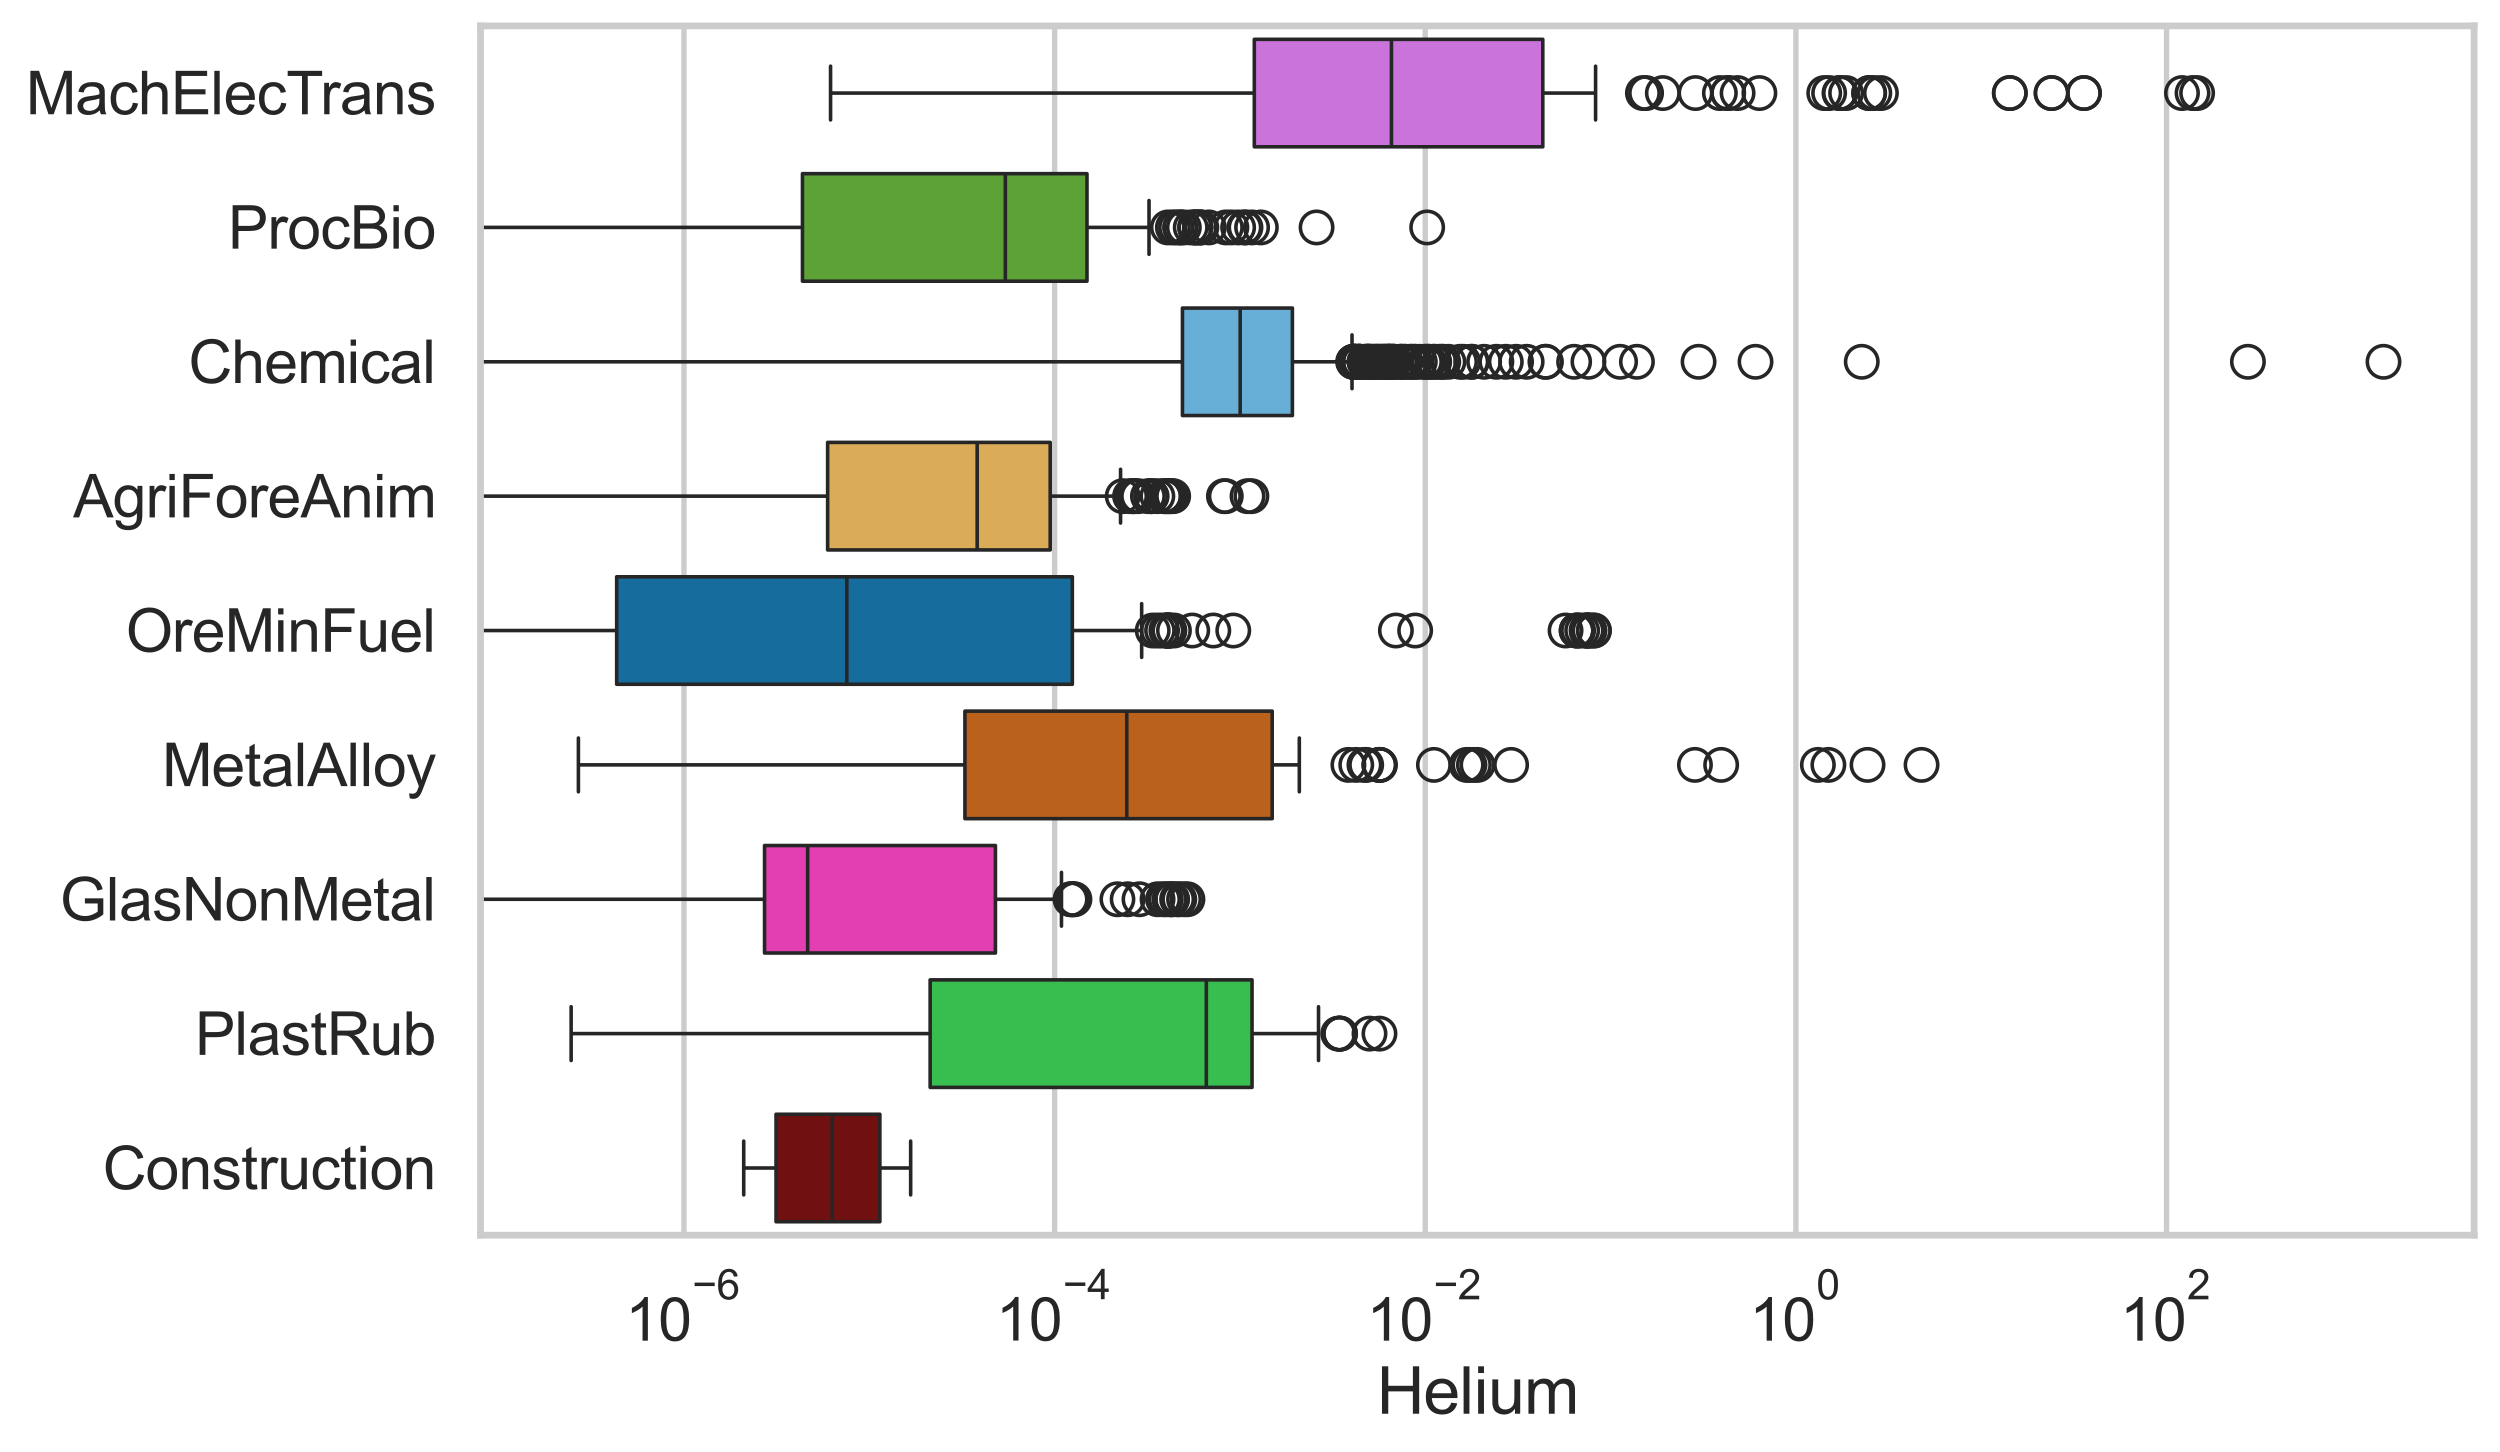 <?xml version="1.0" encoding="utf-8" standalone="no"?>
<!DOCTYPE svg PUBLIC "-//W3C//DTD SVG 1.1//EN"
  "http://www.w3.org/Graphics/SVG/1.1/DTD/svg11.dtd">
<svg xmlns:xlink="http://www.w3.org/1999/xlink" width="695.577pt" height="404.121pt" viewBox="0 0 695.577 404.121" xmlns="http://www.w3.org/2000/svg" version="1.1">
 <defs>
  <style type="text/css">*{stroke-linejoin: round; stroke-linecap: butt}</style>
 </defs>
 <g id="figure_1">
  <g id="patch_1">
   <path d="M 0 404.121 
L 695.577 404.121 
L 695.577 0 
L 0 0 
z
" style="fill: #ffffff"/>
  </g>
  <g id="axes_1">
   <g id="patch_2">
    <path d="M 133.697 343.665 
L 688.377 343.665 
L 688.377 7.2 
L 133.697 7.2 
z
" style="fill: #ffffff"/>
   </g>
   <g id="matplotlib.axis_1">
    <g id="xtick_1">
     <g id="line2d_1">
      <path d="M 190.3 343.665 
L 190.3 7.2 
" clip-path="url(#p084234aac3)" style="fill: none; stroke: #cccccc; stroke-width: 1.5; stroke-linecap: round"/>
     </g>
     <g id="text_1">
      <!-- $\mathdefault{10^{-6}}$ -->
      <g style="fill: #262626" transform="translate(173.965 373.18) scale(0.165 -0.165)">
       <defs>
        <path id="ArialMT-31" d="M 2384 0 
L 1822 0 
L 1822 3584 
Q 1619 3391 1289 3197 
Q 959 3003 697 2906 
L 697 3450 
Q 1169 3672 1522 3987 
Q 1875 4303 2022 4600 
L 2384 4600 
L 2384 0 
z
" transform="scale(0.016)"/>
        <path id="ArialMT-30" d="M 266 2259 
Q 266 3072 433 3567 
Q 600 4063 929 4331 
Q 1259 4600 1759 4600 
Q 2128 4600 2406 4451 
Q 2684 4303 2865 4023 
Q 3047 3744 3150 3342 
Q 3253 2941 3253 2259 
Q 3253 1453 3087 958 
Q 2922 463 2592 192 
Q 2263 -78 1759 -78 
Q 1097 -78 719 397 
Q 266 969 266 2259 
z
M 844 2259 
Q 844 1131 1108 757 
Q 1372 384 1759 384 
Q 2147 384 2411 759 
Q 2675 1134 2675 2259 
Q 2675 3391 2411 3762 
Q 2147 4134 1753 4134 
Q 1366 4134 1134 3806 
Q 844 3388 844 2259 
z
" transform="scale(0.016)"/>
        <path id="ArialMT-2212" d="M 3381 1997 
L 356 1997 
L 356 2522 
L 3381 2522 
L 3381 1997 
z
" transform="scale(0.016)"/>
        <path id="ArialMT-36" d="M 3184 3459 
L 2625 3416 
Q 2550 3747 2413 3897 
Q 2184 4138 1850 4138 
Q 1581 4138 1378 3988 
Q 1113 3794 959 3422 
Q 806 3050 800 2363 
Q 1003 2672 1297 2822 
Q 1591 2972 1913 2972 
Q 2475 2972 2870 2558 
Q 3266 2144 3266 1488 
Q 3266 1056 3080 686 
Q 2894 316 2569 119 
Q 2244 -78 1831 -78 
Q 1128 -78 684 439 
Q 241 956 241 2144 
Q 241 3472 731 4075 
Q 1159 4600 1884 4600 
Q 2425 4600 2770 4297 
Q 3116 3994 3184 3459 
z
M 888 1484 
Q 888 1194 1011 928 
Q 1134 663 1356 523 
Q 1578 384 1822 384 
Q 2178 384 2434 671 
Q 2691 959 2691 1453 
Q 2691 1928 2437 2201 
Q 2184 2475 1800 2475 
Q 1419 2475 1153 2201 
Q 888 1928 888 1484 
z
" transform="scale(0.016)"/>
       </defs>
       <use xlink:href="#ArialMT-31" transform="translate(0 0.994)"/>
       <use xlink:href="#ArialMT-30" transform="translate(55.615 0.994)"/>
       <use xlink:href="#ArialMT-2212" transform="translate(112.973 70.688) scale(0.7)"/>
       <use xlink:href="#ArialMT-36" transform="translate(153.852 70.688) scale(0.7)"/>
      </g>
     </g>
    </g>
    <g id="xtick_2">
     <g id="line2d_2">
      <path d="M 293.425 343.665 
L 293.425 7.2 
" clip-path="url(#p084234aac3)" style="fill: none; stroke: #cccccc; stroke-width: 1.5; stroke-linecap: round"/>
     </g>
     <g id="text_2">
      <!-- $\mathdefault{10^{-4}}$ -->
      <g style="fill: #262626" transform="translate(277.09 373.015) scale(0.165 -0.165)">
       <defs>
        <path id="ArialMT-34" d="M 2069 0 
L 2069 1097 
L 81 1097 
L 81 1613 
L 2172 4581 
L 2631 4581 
L 2631 1613 
L 3250 1613 
L 3250 1097 
L 2631 1097 
L 2631 0 
L 2069 0 
z
M 2069 1613 
L 2069 3678 
L 634 1613 
L 2069 1613 
z
" transform="scale(0.016)"/>
       </defs>
       <use xlink:href="#ArialMT-31" transform="translate(0 0.202)"/>
       <use xlink:href="#ArialMT-30" transform="translate(55.615 0.202)"/>
       <use xlink:href="#ArialMT-2212" transform="translate(112.973 69.895) scale(0.7)"/>
       <use xlink:href="#ArialMT-34" transform="translate(153.852 69.895) scale(0.7)"/>
      </g>
     </g>
    </g>
    <g id="xtick_3">
     <g id="line2d_3">
      <path d="M 396.55 343.665 
L 396.55 7.2 
" clip-path="url(#p084234aac3)" style="fill: none; stroke: #cccccc; stroke-width: 1.5; stroke-linecap: round"/>
     </g>
     <g id="text_3">
      <!-- $\mathdefault{10^{-2}}$ -->
      <g style="fill: #262626" transform="translate(380.215 373.18) scale(0.165 -0.165)">
       <defs>
        <path id="ArialMT-32" d="M 3222 541 
L 3222 0 
L 194 0 
Q 188 203 259 391 
Q 375 700 629 1000 
Q 884 1300 1366 1694 
Q 2113 2306 2375 2664 
Q 2638 3022 2638 3341 
Q 2638 3675 2398 3904 
Q 2159 4134 1775 4134 
Q 1369 4134 1125 3890 
Q 881 3647 878 3216 
L 300 3275 
Q 359 3922 746 4261 
Q 1134 4600 1788 4600 
Q 2447 4600 2831 4234 
Q 3216 3869 3216 3328 
Q 3216 3053 3103 2787 
Q 2991 2522 2730 2228 
Q 2469 1934 1863 1422 
Q 1356 997 1212 845 
Q 1069 694 975 541 
L 3222 541 
z
" transform="scale(0.016)"/>
       </defs>
       <use xlink:href="#ArialMT-31" transform="translate(0 0.994)"/>
       <use xlink:href="#ArialMT-30" transform="translate(55.615 0.994)"/>
       <use xlink:href="#ArialMT-2212" transform="translate(112.973 70.688) scale(0.7)"/>
       <use xlink:href="#ArialMT-32" transform="translate(153.852 70.688) scale(0.7)"/>
      </g>
     </g>
    </g>
    <g id="xtick_4">
     <g id="line2d_4">
      <path d="M 499.676 343.665 
L 499.676 7.2 
" clip-path="url(#p084234aac3)" style="fill: none; stroke: #cccccc; stroke-width: 1.5; stroke-linecap: round"/>
     </g>
     <g id="text_4">
      <!-- $\mathdefault{10^{0}}$ -->
      <g style="fill: #262626" transform="translate(486.723 373.18) scale(0.165 -0.165)">
       <use xlink:href="#ArialMT-31" transform="translate(0 0.994)"/>
       <use xlink:href="#ArialMT-30" transform="translate(55.615 0.994)"/>
       <use xlink:href="#ArialMT-30" transform="translate(112.973 70.688) scale(0.7)"/>
      </g>
     </g>
    </g>
    <g id="xtick_5">
     <g id="line2d_5">
      <path d="M 602.801 343.665 
L 602.801 7.2 
" clip-path="url(#p084234aac3)" style="fill: none; stroke: #cccccc; stroke-width: 1.5; stroke-linecap: round"/>
     </g>
     <g id="text_5">
      <!-- $\mathdefault{10^{2}}$ -->
      <g style="fill: #262626" transform="translate(589.848 373.18) scale(0.165 -0.165)">
       <use xlink:href="#ArialMT-31" transform="translate(0 0.994)"/>
       <use xlink:href="#ArialMT-30" transform="translate(55.615 0.994)"/>
       <use xlink:href="#ArialMT-32" transform="translate(112.973 70.688) scale(0.7)"/>
      </g>
     </g>
    </g>
    <g id="text_6">
     <!-- Helium -->
     <g style="fill: #262626" transform="translate(383.031 393.344) scale(0.18 -0.18)">
      <defs>
       <path id="ArialMT-48" d="M 513 0 
L 513 4581 
L 1119 4581 
L 1119 2700 
L 3500 2700 
L 3500 4581 
L 4106 4581 
L 4106 0 
L 3500 0 
L 3500 2159 
L 1119 2159 
L 1119 0 
L 513 0 
z
" transform="scale(0.016)"/>
       <path id="ArialMT-65" d="M 2694 1069 
L 3275 997 
Q 3138 488 2766 206 
Q 2394 -75 1816 -75 
Q 1088 -75 661 373 
Q 234 822 234 1631 
Q 234 2469 665 2931 
Q 1097 3394 1784 3394 
Q 2450 3394 2872 2941 
Q 3294 2488 3294 1666 
Q 3294 1616 3291 1516 
L 816 1516 
Q 847 969 1125 678 
Q 1403 388 1819 388 
Q 2128 388 2347 550 
Q 2566 713 2694 1069 
z
M 847 1978 
L 2700 1978 
Q 2663 2397 2488 2606 
Q 2219 2931 1791 2931 
Q 1403 2931 1139 2672 
Q 875 2413 847 1978 
z
" transform="scale(0.016)"/>
       <path id="ArialMT-6c" d="M 409 0 
L 409 4581 
L 972 4581 
L 972 0 
L 409 0 
z
" transform="scale(0.016)"/>
       <path id="ArialMT-69" d="M 425 3934 
L 425 4581 
L 988 4581 
L 988 3934 
L 425 3934 
z
M 425 0 
L 425 3319 
L 988 3319 
L 988 0 
L 425 0 
z
" transform="scale(0.016)"/>
       <path id="ArialMT-75" d="M 2597 0 
L 2597 488 
Q 2209 -75 1544 -75 
Q 1250 -75 995 37 
Q 741 150 617 320 
Q 494 491 444 738 
Q 409 903 409 1263 
L 409 3319 
L 972 3319 
L 972 1478 
Q 972 1038 1006 884 
Q 1059 663 1231 536 
Q 1403 409 1656 409 
Q 1909 409 2131 539 
Q 2353 669 2445 892 
Q 2538 1116 2538 1541 
L 2538 3319 
L 3100 3319 
L 3100 0 
L 2597 0 
z
" transform="scale(0.016)"/>
       <path id="ArialMT-6d" d="M 422 0 
L 422 3319 
L 925 3319 
L 925 2853 
Q 1081 3097 1340 3245 
Q 1600 3394 1931 3394 
Q 2300 3394 2536 3241 
Q 2772 3088 2869 2813 
Q 3263 3394 3894 3394 
Q 4388 3394 4653 3120 
Q 4919 2847 4919 2278 
L 4919 0 
L 4359 0 
L 4359 2091 
Q 4359 2428 4304 2576 
Q 4250 2725 4106 2815 
Q 3963 2906 3769 2906 
Q 3419 2906 3187 2673 
Q 2956 2441 2956 1928 
L 2956 0 
L 2394 0 
L 2394 2156 
Q 2394 2531 2256 2718 
Q 2119 2906 1806 2906 
Q 1569 2906 1367 2781 
Q 1166 2656 1075 2415 
Q 984 2175 984 1722 
L 984 0 
L 422 0 
z
" transform="scale(0.016)"/>
      </defs>
      <use xlink:href="#ArialMT-48"/>
      <use xlink:href="#ArialMT-65" transform="translate(72.217 0)"/>
      <use xlink:href="#ArialMT-6c" transform="translate(127.832 0)"/>
      <use xlink:href="#ArialMT-69" transform="translate(150.049 0)"/>
      <use xlink:href="#ArialMT-75" transform="translate(172.266 0)"/>
      <use xlink:href="#ArialMT-6d" transform="translate(227.881 0)"/>
     </g>
    </g>
   </g>
   <g id="matplotlib.axis_2">
    <g id="ytick_1">
     <g id="text_7">
      <!-- MachElecTrans -->
      <g style="fill: #262626" transform="translate(7.2 31.798) scale(0.165 -0.165)">
       <defs>
        <path id="ArialMT-4d" d="M 475 0 
L 475 4581 
L 1388 4581 
L 2472 1338 
Q 2622 884 2691 659 
Q 2769 909 2934 1394 
L 4031 4581 
L 4847 4581 
L 4847 0 
L 4263 0 
L 4263 3834 
L 2931 0 
L 2384 0 
L 1059 3900 
L 1059 0 
L 475 0 
z
" transform="scale(0.016)"/>
        <path id="ArialMT-61" d="M 2588 409 
Q 2275 144 1986 34 
Q 1697 -75 1366 -75 
Q 819 -75 525 192 
Q 231 459 231 875 
Q 231 1119 342 1320 
Q 453 1522 633 1644 
Q 813 1766 1038 1828 
Q 1203 1872 1538 1913 
Q 2219 1994 2541 2106 
Q 2544 2222 2544 2253 
Q 2544 2597 2384 2738 
Q 2169 2928 1744 2928 
Q 1347 2928 1158 2789 
Q 969 2650 878 2297 
L 328 2372 
Q 403 2725 575 2942 
Q 747 3159 1072 3276 
Q 1397 3394 1825 3394 
Q 2250 3394 2515 3294 
Q 2781 3194 2906 3042 
Q 3031 2891 3081 2659 
Q 3109 2516 3109 2141 
L 3109 1391 
Q 3109 606 3145 398 
Q 3181 191 3288 0 
L 2700 0 
Q 2613 175 2588 409 
z
M 2541 1666 
Q 2234 1541 1622 1453 
Q 1275 1403 1131 1340 
Q 988 1278 909 1158 
Q 831 1038 831 891 
Q 831 666 1001 516 
Q 1172 366 1500 366 
Q 1825 366 2078 508 
Q 2331 650 2450 897 
Q 2541 1088 2541 1459 
L 2541 1666 
z
" transform="scale(0.016)"/>
        <path id="ArialMT-63" d="M 2588 1216 
L 3141 1144 
Q 3050 572 2676 248 
Q 2303 -75 1759 -75 
Q 1078 -75 664 370 
Q 250 816 250 1647 
Q 250 2184 428 2587 
Q 606 2991 970 3192 
Q 1334 3394 1763 3394 
Q 2303 3394 2647 3120 
Q 2991 2847 3088 2344 
L 2541 2259 
Q 2463 2594 2264 2762 
Q 2066 2931 1784 2931 
Q 1359 2931 1093 2626 
Q 828 2322 828 1663 
Q 828 994 1084 691 
Q 1341 388 1753 388 
Q 2084 388 2306 591 
Q 2528 794 2588 1216 
z
" transform="scale(0.016)"/>
        <path id="ArialMT-68" d="M 422 0 
L 422 4581 
L 984 4581 
L 984 2938 
Q 1378 3394 1978 3394 
Q 2347 3394 2619 3248 
Q 2891 3103 3008 2847 
Q 3125 2591 3125 2103 
L 3125 0 
L 2563 0 
L 2563 2103 
Q 2563 2525 2380 2717 
Q 2197 2909 1863 2909 
Q 1613 2909 1392 2779 
Q 1172 2650 1078 2428 
Q 984 2206 984 1816 
L 984 0 
L 422 0 
z
" transform="scale(0.016)"/>
        <path id="ArialMT-45" d="M 506 0 
L 506 4581 
L 3819 4581 
L 3819 4041 
L 1113 4041 
L 1113 2638 
L 3647 2638 
L 3647 2100 
L 1113 2100 
L 1113 541 
L 3925 541 
L 3925 0 
L 506 0 
z
" transform="scale(0.016)"/>
        <path id="ArialMT-54" d="M 1659 0 
L 1659 4041 
L 150 4041 
L 150 4581 
L 3781 4581 
L 3781 4041 
L 2266 4041 
L 2266 0 
L 1659 0 
z
" transform="scale(0.016)"/>
        <path id="ArialMT-72" d="M 416 0 
L 416 3319 
L 922 3319 
L 922 2816 
Q 1116 3169 1280 3281 
Q 1444 3394 1641 3394 
Q 1925 3394 2219 3213 
L 2025 2691 
Q 1819 2813 1613 2813 
Q 1428 2813 1281 2702 
Q 1134 2591 1072 2394 
Q 978 2094 978 1738 
L 978 0 
L 416 0 
z
" transform="scale(0.016)"/>
        <path id="ArialMT-6e" d="M 422 0 
L 422 3319 
L 928 3319 
L 928 2847 
Q 1294 3394 1984 3394 
Q 2284 3394 2536 3286 
Q 2788 3178 2913 3003 
Q 3038 2828 3088 2588 
Q 3119 2431 3119 2041 
L 3119 0 
L 2556 0 
L 2556 2019 
Q 2556 2363 2490 2533 
Q 2425 2703 2258 2804 
Q 2091 2906 1866 2906 
Q 1506 2906 1245 2678 
Q 984 2450 984 1813 
L 984 0 
L 422 0 
z
" transform="scale(0.016)"/>
        <path id="ArialMT-73" d="M 197 991 
L 753 1078 
Q 800 744 1014 566 
Q 1228 388 1613 388 
Q 2000 388 2187 545 
Q 2375 703 2375 916 
Q 2375 1106 2209 1216 
Q 2094 1291 1634 1406 
Q 1016 1563 777 1677 
Q 538 1791 414 1992 
Q 291 2194 291 2438 
Q 291 2659 392 2848 
Q 494 3038 669 3163 
Q 800 3259 1026 3326 
Q 1253 3394 1513 3394 
Q 1903 3394 2198 3281 
Q 2494 3169 2634 2976 
Q 2775 2784 2828 2463 
L 2278 2388 
Q 2241 2644 2061 2787 
Q 1881 2931 1553 2931 
Q 1166 2931 1000 2803 
Q 834 2675 834 2503 
Q 834 2394 903 2306 
Q 972 2216 1119 2156 
Q 1203 2125 1616 2013 
Q 2213 1853 2448 1751 
Q 2684 1650 2818 1456 
Q 2953 1263 2953 975 
Q 2953 694 2789 445 
Q 2625 197 2315 61 
Q 2006 -75 1616 -75 
Q 969 -75 630 194 
Q 291 463 197 991 
z
" transform="scale(0.016)"/>
       </defs>
       <use xlink:href="#ArialMT-4d"/>
       <use xlink:href="#ArialMT-61" transform="translate(83.301 0)"/>
       <use xlink:href="#ArialMT-63" transform="translate(138.916 0)"/>
       <use xlink:href="#ArialMT-68" transform="translate(188.916 0)"/>
       <use xlink:href="#ArialMT-45" transform="translate(244.531 0)"/>
       <use xlink:href="#ArialMT-6c" transform="translate(311.23 0)"/>
       <use xlink:href="#ArialMT-65" transform="translate(333.447 0)"/>
       <use xlink:href="#ArialMT-63" transform="translate(389.062 0)"/>
       <use xlink:href="#ArialMT-54" transform="translate(439.062 0)"/>
       <use xlink:href="#ArialMT-72" transform="translate(496.396 0)"/>
       <use xlink:href="#ArialMT-61" transform="translate(529.697 0)"/>
       <use xlink:href="#ArialMT-6e" transform="translate(585.312 0)"/>
       <use xlink:href="#ArialMT-73" transform="translate(640.928 0)"/>
      </g>
     </g>
    </g>
    <g id="ytick_2">
     <g id="text_8">
      <!-- ProcBio -->
      <g style="fill: #262626" transform="translate(63.424 69.183) scale(0.165 -0.165)">
       <defs>
        <path id="ArialMT-50" d="M 494 0 
L 494 4581 
L 2222 4581 
Q 2678 4581 2919 4538 
Q 3256 4481 3484 4323 
Q 3713 4166 3852 3881 
Q 3991 3597 3991 3256 
Q 3991 2672 3619 2267 
Q 3247 1863 2275 1863 
L 1100 1863 
L 1100 0 
L 494 0 
z
M 1100 2403 
L 2284 2403 
Q 2872 2403 3119 2622 
Q 3366 2841 3366 3238 
Q 3366 3525 3220 3729 
Q 3075 3934 2838 4000 
Q 2684 4041 2272 4041 
L 1100 4041 
L 1100 2403 
z
" transform="scale(0.016)"/>
        <path id="ArialMT-6f" d="M 213 1659 
Q 213 2581 725 3025 
Q 1153 3394 1769 3394 
Q 2453 3394 2887 2945 
Q 3322 2497 3322 1706 
Q 3322 1066 3130 698 
Q 2938 331 2570 128 
Q 2203 -75 1769 -75 
Q 1072 -75 642 372 
Q 213 819 213 1659 
z
M 791 1659 
Q 791 1022 1069 705 
Q 1347 388 1769 388 
Q 2188 388 2466 706 
Q 2744 1025 2744 1678 
Q 2744 2294 2464 2611 
Q 2184 2928 1769 2928 
Q 1347 2928 1069 2612 
Q 791 2297 791 1659 
z
" transform="scale(0.016)"/>
        <path id="ArialMT-42" d="M 469 0 
L 469 4581 
L 2188 4581 
Q 2713 4581 3030 4442 
Q 3347 4303 3526 4014 
Q 3706 3725 3706 3409 
Q 3706 3116 3547 2856 
Q 3388 2597 3066 2438 
Q 3481 2316 3704 2022 
Q 3928 1728 3928 1328 
Q 3928 1006 3792 729 
Q 3656 453 3456 303 
Q 3256 153 2954 76 
Q 2653 0 2216 0 
L 469 0 
z
M 1075 2656 
L 2066 2656 
Q 2469 2656 2644 2709 
Q 2875 2778 2992 2937 
Q 3109 3097 3109 3338 
Q 3109 3566 3000 3739 
Q 2891 3913 2687 3977 
Q 2484 4041 1991 4041 
L 1075 4041 
L 1075 2656 
z
M 1075 541 
L 2216 541 
Q 2509 541 2628 563 
Q 2838 600 2978 687 
Q 3119 775 3209 942 
Q 3300 1109 3300 1328 
Q 3300 1584 3169 1773 
Q 3038 1963 2805 2039 
Q 2572 2116 2134 2116 
L 1075 2116 
L 1075 541 
z
" transform="scale(0.016)"/>
       </defs>
       <use xlink:href="#ArialMT-50"/>
       <use xlink:href="#ArialMT-72" transform="translate(66.699 0)"/>
       <use xlink:href="#ArialMT-6f" transform="translate(100 0)"/>
       <use xlink:href="#ArialMT-63" transform="translate(155.615 0)"/>
       <use xlink:href="#ArialMT-42" transform="translate(205.615 0)"/>
       <use xlink:href="#ArialMT-69" transform="translate(272.314 0)"/>
       <use xlink:href="#ArialMT-6f" transform="translate(294.531 0)"/>
      </g>
     </g>
    </g>
    <g id="ytick_3">
     <g id="text_9">
      <!-- Chemical -->
      <g style="fill: #262626" transform="translate(52.428 106.568) scale(0.165 -0.165)">
       <defs>
        <path id="ArialMT-43" d="M 3763 1606 
L 4369 1453 
Q 4178 706 3683 314 
Q 3188 -78 2472 -78 
Q 1731 -78 1267 223 
Q 803 525 561 1097 
Q 319 1669 319 2325 
Q 319 3041 592 3573 
Q 866 4106 1370 4382 
Q 1875 4659 2481 4659 
Q 3169 4659 3637 4309 
Q 4106 3959 4291 3325 
L 3694 3184 
Q 3534 3684 3231 3912 
Q 2928 4141 2469 4141 
Q 1941 4141 1586 3887 
Q 1231 3634 1087 3207 
Q 944 2781 944 2328 
Q 944 1744 1114 1308 
Q 1284 872 1643 656 
Q 2003 441 2422 441 
Q 2931 441 3284 734 
Q 3638 1028 3763 1606 
z
" transform="scale(0.016)"/>
       </defs>
       <use xlink:href="#ArialMT-43"/>
       <use xlink:href="#ArialMT-68" transform="translate(72.217 0)"/>
       <use xlink:href="#ArialMT-65" transform="translate(127.832 0)"/>
       <use xlink:href="#ArialMT-6d" transform="translate(183.447 0)"/>
       <use xlink:href="#ArialMT-69" transform="translate(266.748 0)"/>
       <use xlink:href="#ArialMT-63" transform="translate(288.965 0)"/>
       <use xlink:href="#ArialMT-61" transform="translate(338.965 0)"/>
       <use xlink:href="#ArialMT-6c" transform="translate(394.58 0)"/>
      </g>
     </g>
    </g>
    <g id="ytick_4">
     <g id="text_10">
      <!-- AgriForeAnim -->
      <g style="fill: #262626" transform="translate(20.341 143.953) scale(0.165 -0.165)">
       <defs>
        <path id="ArialMT-41" d="M -9 0 
L 1750 4581 
L 2403 4581 
L 4278 0 
L 3588 0 
L 3053 1388 
L 1138 1388 
L 634 0 
L -9 0 
z
M 1313 1881 
L 2866 1881 
L 2388 3150 
Q 2169 3728 2063 4100 
Q 1975 3659 1816 3225 
L 1313 1881 
z
" transform="scale(0.016)"/>
        <path id="ArialMT-67" d="M 319 -275 
L 866 -356 
Q 900 -609 1056 -725 
Q 1266 -881 1628 -881 
Q 2019 -881 2231 -725 
Q 2444 -569 2519 -288 
Q 2563 -116 2559 434 
Q 2191 0 1641 0 
Q 956 0 581 494 
Q 206 988 206 1678 
Q 206 2153 378 2554 
Q 550 2956 876 3175 
Q 1203 3394 1644 3394 
Q 2231 3394 2613 2919 
L 2613 3319 
L 3131 3319 
L 3131 450 
Q 3131 -325 2973 -648 
Q 2816 -972 2473 -1159 
Q 2131 -1347 1631 -1347 
Q 1038 -1347 672 -1080 
Q 306 -813 319 -275 
z
M 784 1719 
Q 784 1066 1043 766 
Q 1303 466 1694 466 
Q 2081 466 2343 764 
Q 2606 1063 2606 1700 
Q 2606 2309 2336 2618 
Q 2066 2928 1684 2928 
Q 1309 2928 1046 2623 
Q 784 2319 784 1719 
z
" transform="scale(0.016)"/>
        <path id="ArialMT-46" d="M 525 0 
L 525 4581 
L 3616 4581 
L 3616 4041 
L 1131 4041 
L 1131 2622 
L 3281 2622 
L 3281 2081 
L 1131 2081 
L 1131 0 
L 525 0 
z
" transform="scale(0.016)"/>
       </defs>
       <use xlink:href="#ArialMT-41"/>
       <use xlink:href="#ArialMT-67" transform="translate(66.699 0)"/>
       <use xlink:href="#ArialMT-72" transform="translate(122.314 0)"/>
       <use xlink:href="#ArialMT-69" transform="translate(155.615 0)"/>
       <use xlink:href="#ArialMT-46" transform="translate(177.832 0)"/>
       <use xlink:href="#ArialMT-6f" transform="translate(238.916 0)"/>
       <use xlink:href="#ArialMT-72" transform="translate(294.531 0)"/>
       <use xlink:href="#ArialMT-65" transform="translate(327.832 0)"/>
       <use xlink:href="#ArialMT-41" transform="translate(383.447 0)"/>
       <use xlink:href="#ArialMT-6e" transform="translate(450.146 0)"/>
       <use xlink:href="#ArialMT-69" transform="translate(505.762 0)"/>
       <use xlink:href="#ArialMT-6d" transform="translate(527.979 0)"/>
      </g>
     </g>
    </g>
    <g id="ytick_5">
     <g id="text_11">
      <!-- OreMinFuel -->
      <g style="fill: #262626" transform="translate(35.013 181.337) scale(0.165 -0.165)">
       <defs>
        <path id="ArialMT-4f" d="M 309 2231 
Q 309 3372 921 4017 
Q 1534 4663 2503 4663 
Q 3138 4663 3647 4359 
Q 4156 4056 4423 3514 
Q 4691 2972 4691 2284 
Q 4691 1588 4409 1038 
Q 4128 488 3612 205 
Q 3097 -78 2500 -78 
Q 1853 -78 1343 234 
Q 834 547 571 1087 
Q 309 1628 309 2231 
z
M 934 2222 
Q 934 1394 1379 917 
Q 1825 441 2497 441 
Q 3181 441 3623 922 
Q 4066 1403 4066 2288 
Q 4066 2847 3877 3264 
Q 3688 3681 3323 3911 
Q 2959 4141 2506 4141 
Q 1863 4141 1398 3698 
Q 934 3256 934 2222 
z
" transform="scale(0.016)"/>
       </defs>
       <use xlink:href="#ArialMT-4f"/>
       <use xlink:href="#ArialMT-72" transform="translate(77.783 0)"/>
       <use xlink:href="#ArialMT-65" transform="translate(111.084 0)"/>
       <use xlink:href="#ArialMT-4d" transform="translate(166.699 0)"/>
       <use xlink:href="#ArialMT-69" transform="translate(250 0)"/>
       <use xlink:href="#ArialMT-6e" transform="translate(272.217 0)"/>
       <use xlink:href="#ArialMT-46" transform="translate(327.832 0)"/>
       <use xlink:href="#ArialMT-75" transform="translate(388.916 0)"/>
       <use xlink:href="#ArialMT-65" transform="translate(444.531 0)"/>
       <use xlink:href="#ArialMT-6c" transform="translate(500.146 0)"/>
      </g>
     </g>
    </g>
    <g id="ytick_6">
     <g id="text_12">
      <!-- MetalAlloy -->
      <g style="fill: #262626" transform="translate(45.088 218.722) scale(0.165 -0.165)">
       <defs>
        <path id="ArialMT-74" d="M 1650 503 
L 1731 6 
Q 1494 -44 1306 -44 
Q 1000 -44 831 53 
Q 663 150 594 308 
Q 525 466 525 972 
L 525 2881 
L 113 2881 
L 113 3319 
L 525 3319 
L 525 4141 
L 1084 4478 
L 1084 3319 
L 1650 3319 
L 1650 2881 
L 1084 2881 
L 1084 941 
Q 1084 700 1114 631 
Q 1144 563 1211 522 
Q 1278 481 1403 481 
Q 1497 481 1650 503 
z
" transform="scale(0.016)"/>
        <path id="ArialMT-79" d="M 397 -1278 
L 334 -750 
Q 519 -800 656 -800 
Q 844 -800 956 -737 
Q 1069 -675 1141 -563 
Q 1194 -478 1313 -144 
Q 1328 -97 1363 -6 
L 103 3319 
L 709 3319 
L 1400 1397 
Q 1534 1031 1641 628 
Q 1738 1016 1872 1384 
L 2581 3319 
L 3144 3319 
L 1881 -56 
Q 1678 -603 1566 -809 
Q 1416 -1088 1222 -1217 
Q 1028 -1347 759 -1347 
Q 597 -1347 397 -1278 
z
" transform="scale(0.016)"/>
       </defs>
       <use xlink:href="#ArialMT-4d"/>
       <use xlink:href="#ArialMT-65" transform="translate(83.301 0)"/>
       <use xlink:href="#ArialMT-74" transform="translate(138.916 0)"/>
       <use xlink:href="#ArialMT-61" transform="translate(166.699 0)"/>
       <use xlink:href="#ArialMT-6c" transform="translate(222.314 0)"/>
       <use xlink:href="#ArialMT-41" transform="translate(244.531 0)"/>
       <use xlink:href="#ArialMT-6c" transform="translate(311.23 0)"/>
       <use xlink:href="#ArialMT-6c" transform="translate(333.447 0)"/>
       <use xlink:href="#ArialMT-6f" transform="translate(355.664 0)"/>
       <use xlink:href="#ArialMT-79" transform="translate(411.279 0)"/>
      </g>
     </g>
    </g>
    <g id="ytick_7">
     <g id="text_13">
      <!-- GlasNonMetal -->
      <g style="fill: #262626" transform="translate(16.659 256.107) scale(0.165 -0.165)">
       <defs>
        <path id="ArialMT-47" d="M 2638 1797 
L 2638 2334 
L 4578 2338 
L 4578 638 
Q 4131 281 3656 101 
Q 3181 -78 2681 -78 
Q 2006 -78 1454 211 
Q 903 500 622 1047 
Q 341 1594 341 2269 
Q 341 2938 620 3517 
Q 900 4097 1425 4378 
Q 1950 4659 2634 4659 
Q 3131 4659 3532 4498 
Q 3934 4338 4162 4050 
Q 4391 3763 4509 3300 
L 3963 3150 
Q 3859 3500 3706 3700 
Q 3553 3900 3268 4020 
Q 2984 4141 2638 4141 
Q 2222 4141 1919 4014 
Q 1616 3888 1430 3681 
Q 1244 3475 1141 3228 
Q 966 2803 966 2306 
Q 966 1694 1177 1281 
Q 1388 869 1791 669 
Q 2194 469 2647 469 
Q 3041 469 3416 620 
Q 3791 772 3984 944 
L 3984 1797 
L 2638 1797 
z
" transform="scale(0.016)"/>
        <path id="ArialMT-4e" d="M 488 0 
L 488 4581 
L 1109 4581 
L 3516 984 
L 3516 4581 
L 4097 4581 
L 4097 0 
L 3475 0 
L 1069 3600 
L 1069 0 
L 488 0 
z
" transform="scale(0.016)"/>
       </defs>
       <use xlink:href="#ArialMT-47"/>
       <use xlink:href="#ArialMT-6c" transform="translate(77.783 0)"/>
       <use xlink:href="#ArialMT-61" transform="translate(100 0)"/>
       <use xlink:href="#ArialMT-73" transform="translate(155.615 0)"/>
       <use xlink:href="#ArialMT-4e" transform="translate(205.615 0)"/>
       <use xlink:href="#ArialMT-6f" transform="translate(277.832 0)"/>
       <use xlink:href="#ArialMT-6e" transform="translate(333.447 0)"/>
       <use xlink:href="#ArialMT-4d" transform="translate(389.062 0)"/>
       <use xlink:href="#ArialMT-65" transform="translate(472.363 0)"/>
       <use xlink:href="#ArialMT-74" transform="translate(527.979 0)"/>
       <use xlink:href="#ArialMT-61" transform="translate(555.762 0)"/>
       <use xlink:href="#ArialMT-6c" transform="translate(611.377 0)"/>
      </g>
     </g>
    </g>
    <g id="ytick_8">
     <g id="text_14">
      <!-- PlastRub -->
      <g style="fill: #262626" transform="translate(54.248 293.492) scale(0.165 -0.165)">
       <defs>
        <path id="ArialMT-52" d="M 503 0 
L 503 4581 
L 2534 4581 
Q 3147 4581 3465 4457 
Q 3784 4334 3975 4021 
Q 4166 3709 4166 3331 
Q 4166 2844 3850 2509 
Q 3534 2175 2875 2084 
Q 3116 1969 3241 1856 
Q 3506 1613 3744 1247 
L 4541 0 
L 3778 0 
L 3172 953 
Q 2906 1366 2734 1584 
Q 2563 1803 2427 1890 
Q 2291 1978 2150 2013 
Q 2047 2034 1813 2034 
L 1109 2034 
L 1109 0 
L 503 0 
z
M 1109 2559 
L 2413 2559 
Q 2828 2559 3062 2645 
Q 3297 2731 3419 2920 
Q 3541 3109 3541 3331 
Q 3541 3656 3305 3865 
Q 3069 4075 2559 4075 
L 1109 4075 
L 1109 2559 
z
" transform="scale(0.016)"/>
        <path id="ArialMT-62" d="M 941 0 
L 419 0 
L 419 4581 
L 981 4581 
L 981 2947 
Q 1338 3394 1891 3394 
Q 2197 3394 2470 3270 
Q 2744 3147 2920 2923 
Q 3097 2700 3197 2384 
Q 3297 2069 3297 1709 
Q 3297 856 2875 390 
Q 2453 -75 1863 -75 
Q 1275 -75 941 416 
L 941 0 
z
M 934 1684 
Q 934 1088 1097 822 
Q 1363 388 1816 388 
Q 2184 388 2453 708 
Q 2722 1028 2722 1663 
Q 2722 2313 2464 2622 
Q 2206 2931 1841 2931 
Q 1472 2931 1203 2611 
Q 934 2291 934 1684 
z
" transform="scale(0.016)"/>
       </defs>
       <use xlink:href="#ArialMT-50"/>
       <use xlink:href="#ArialMT-6c" transform="translate(66.699 0)"/>
       <use xlink:href="#ArialMT-61" transform="translate(88.916 0)"/>
       <use xlink:href="#ArialMT-73" transform="translate(144.531 0)"/>
       <use xlink:href="#ArialMT-74" transform="translate(194.531 0)"/>
       <use xlink:href="#ArialMT-52" transform="translate(222.314 0)"/>
       <use xlink:href="#ArialMT-75" transform="translate(294.531 0)"/>
       <use xlink:href="#ArialMT-62" transform="translate(350.146 0)"/>
      </g>
     </g>
    </g>
    <g id="ytick_9">
     <g id="text_15">
      <!-- Construction -->
      <g style="fill: #262626" transform="translate(28.575 330.877) scale(0.165 -0.165)">
       <use xlink:href="#ArialMT-43"/>
       <use xlink:href="#ArialMT-6f" transform="translate(72.217 0)"/>
       <use xlink:href="#ArialMT-6e" transform="translate(127.832 0)"/>
       <use xlink:href="#ArialMT-73" transform="translate(183.447 0)"/>
       <use xlink:href="#ArialMT-74" transform="translate(233.447 0)"/>
       <use xlink:href="#ArialMT-72" transform="translate(261.23 0)"/>
       <use xlink:href="#ArialMT-75" transform="translate(294.531 0)"/>
       <use xlink:href="#ArialMT-63" transform="translate(350.146 0)"/>
       <use xlink:href="#ArialMT-74" transform="translate(400.146 0)"/>
       <use xlink:href="#ArialMT-69" transform="translate(427.93 0)"/>
       <use xlink:href="#ArialMT-6f" transform="translate(450.146 0)"/>
       <use xlink:href="#ArialMT-6e" transform="translate(505.762 0)"/>
      </g>
     </g>
    </g>
   </g>
   <g id="patch_3">
    <path d="M 348.988 10.938 
L 348.988 40.846 
L 429.253 40.846 
L 429.253 10.938 
L 348.988 10.938 
z
" clip-path="url(#p084234aac3)" style="fill: #ca74db; stroke: #262626; stroke-linejoin: miter"/>
   </g>
   <g id="line2d_6">
    <path d="M 348.988 25.892 
L 231.086 25.892 
" clip-path="url(#p084234aac3)" style="fill: none; stroke: #262626"/>
   </g>
   <g id="line2d_7">
    <path d="M 429.253 25.892 
L 443.941 25.892 
" clip-path="url(#p084234aac3)" style="fill: none; stroke: #262626"/>
   </g>
   <g id="line2d_8">
    <path d="M 231.086 18.415 
L 231.086 33.369 
" clip-path="url(#p084234aac3)" style="fill: none; stroke: #262626; stroke-linecap: round"/>
   </g>
   <g id="line2d_9">
    <path d="M 443.941 18.415 
L 443.941 33.369 
" clip-path="url(#p084234aac3)" style="fill: none; stroke: #262626; stroke-linecap: round"/>
   </g>
   <g id="line2d_10">
    <defs>
     <path id="m8eb79702ec" d="M 0 4.5 
C 1.193 4.5 2.338 4.026 3.182 3.182 
C 4.026 2.338 4.5 1.193 4.5 0 
C 4.5 -1.193 4.026 -2.338 3.182 -3.182 
C 2.338 -4.026 1.193 -4.5 0 -4.5 
C -1.193 -4.5 -2.338 -4.026 -3.182 -3.182 
C -4.026 -2.338 -4.5 -1.193 -4.5 0 
C -4.5 1.193 -4.026 2.338 -3.182 3.182 
C -2.338 4.026 -1.193 4.5 0 4.5 
z
" style="stroke: #262626"/>
    </defs>
    <g clip-path="url(#p084234aac3)">
     <use xlink:href="#m8eb79702ec" x="521.494" y="25.892" style="fill-opacity: 0; stroke: #262626"/>
     <use xlink:href="#m8eb79702ec" x="507.563" y="25.892" style="fill-opacity: 0; stroke: #262626"/>
     <use xlink:href="#m8eb79702ec" x="579.816" y="25.892" style="fill-opacity: 0; stroke: #262626"/>
     <use xlink:href="#m8eb79702ec" x="607.094" y="25.892" style="fill-opacity: 0; stroke: #262626"/>
     <use xlink:href="#m8eb79702ec" x="611.305" y="25.892" style="fill-opacity: 0; stroke: #262626"/>
     <use xlink:href="#m8eb79702ec" x="513.642" y="25.892" style="fill-opacity: 0; stroke: #262626"/>
     <use xlink:href="#m8eb79702ec" x="511.799" y="25.892" style="fill-opacity: 0; stroke: #262626"/>
     <use xlink:href="#m8eb79702ec" x="570.808" y="25.892" style="fill-opacity: 0; stroke: #262626"/>
     <use xlink:href="#m8eb79702ec" x="523.331" y="25.892" style="fill-opacity: 0; stroke: #262626"/>
     <use xlink:href="#m8eb79702ec" x="520.055" y="25.892" style="fill-opacity: 0; stroke: #262626"/>
     <use xlink:href="#m8eb79702ec" x="462.647" y="25.892" style="fill-opacity: 0; stroke: #262626"/>
     <use xlink:href="#m8eb79702ec" x="483.45" y="25.892" style="fill-opacity: 0; stroke: #262626"/>
     <use xlink:href="#m8eb79702ec" x="457.989" y="25.892" style="fill-opacity: 0; stroke: #262626"/>
     <use xlink:href="#m8eb79702ec" x="559.193" y="25.892" style="fill-opacity: 0; stroke: #262626"/>
     <use xlink:href="#m8eb79702ec" x="511.941" y="25.892" style="fill-opacity: 0; stroke: #262626"/>
     <use xlink:href="#m8eb79702ec" x="478.522" y="25.892" style="fill-opacity: 0; stroke: #262626"/>
     <use xlink:href="#m8eb79702ec" x="559.193" y="25.892" style="fill-opacity: 0; stroke: #262626"/>
     <use xlink:href="#m8eb79702ec" x="610.031" y="25.892" style="fill-opacity: 0; stroke: #262626"/>
     <use xlink:href="#m8eb79702ec" x="480.822" y="25.892" style="fill-opacity: 0; stroke: #262626"/>
     <use xlink:href="#m8eb79702ec" x="579.816" y="25.892" style="fill-opacity: 0; stroke: #262626"/>
     <use xlink:href="#m8eb79702ec" x="570.808" y="25.892" style="fill-opacity: 0; stroke: #262626"/>
     <use xlink:href="#m8eb79702ec" x="471.732" y="25.892" style="fill-opacity: 0; stroke: #262626"/>
     <use xlink:href="#m8eb79702ec" x="489.519" y="25.892" style="fill-opacity: 0; stroke: #262626"/>
     <use xlink:href="#m8eb79702ec" x="480.821" y="25.892" style="fill-opacity: 0; stroke: #262626"/>
     <use xlink:href="#m8eb79702ec" x="508.921" y="25.892" style="fill-opacity: 0; stroke: #262626"/>
     <use xlink:href="#m8eb79702ec" x="520.055" y="25.892" style="fill-opacity: 0; stroke: #262626"/>
     <use xlink:href="#m8eb79702ec" x="457.11" y="25.892" style="fill-opacity: 0; stroke: #262626"/>
    </g>
   </g>
   <g id="patch_4">
    <path d="M 223.268 48.323 
L 223.268 78.231 
L 302.43 78.231 
L 302.43 48.323 
L 223.268 48.323 
z
" clip-path="url(#p084234aac3)" style="fill: #5ca236; stroke: #262626; stroke-linejoin: miter"/>
   </g>
   <g id="line2d_11">
    <path d="M 223.268 63.277 
L -1 63.277 
" clip-path="url(#p084234aac3)" style="fill: none; stroke: #262626"/>
   </g>
   <g id="line2d_12">
    <path d="M 302.43 63.277 
L 319.694 63.277 
" clip-path="url(#p084234aac3)" style="fill: none; stroke: #262626"/>
   </g>
   <g id="line2d_13">
    <path clip-path="url(#p084234aac3)" style="fill: none; stroke: #262626; stroke-linecap: round"/>
   </g>
   <g id="line2d_14">
    <path d="M 319.694 55.8 
L 319.694 70.754 
" clip-path="url(#p084234aac3)" style="fill: none; stroke: #262626; stroke-linecap: round"/>
   </g>
   <g id="line2d_15">
    <g clip-path="url(#p084234aac3)">
     <use xlink:href="#m8eb79702ec" x="342.615" y="63.277" style="fill-opacity: 0; stroke: #262626"/>
     <use xlink:href="#m8eb79702ec" x="329.382" y="63.277" style="fill-opacity: 0; stroke: #262626"/>
     <use xlink:href="#m8eb79702ec" x="328.417" y="63.277" style="fill-opacity: 0; stroke: #262626"/>
     <use xlink:href="#m8eb79702ec" x="397.083" y="63.277" style="fill-opacity: 0; stroke: #262626"/>
     <use xlink:href="#m8eb79702ec" x="334.255" y="63.277" style="fill-opacity: 0; stroke: #262626"/>
     <use xlink:href="#m8eb79702ec" x="336.339" y="63.277" style="fill-opacity: 0; stroke: #262626"/>
     <use xlink:href="#m8eb79702ec" x="333.838" y="63.277" style="fill-opacity: 0; stroke: #262626"/>
     <use xlink:href="#m8eb79702ec" x="327.214" y="63.277" style="fill-opacity: 0; stroke: #262626"/>
     <use xlink:href="#m8eb79702ec" x="344.489" y="63.277" style="fill-opacity: 0; stroke: #262626"/>
     <use xlink:href="#m8eb79702ec" x="366.31" y="63.277" style="fill-opacity: 0; stroke: #262626"/>
     <use xlink:href="#m8eb79702ec" x="341.067" y="63.277" style="fill-opacity: 0; stroke: #262626"/>
     <use xlink:href="#m8eb79702ec" x="332.552" y="63.277" style="fill-opacity: 0; stroke: #262626"/>
     <use xlink:href="#m8eb79702ec" x="333.841" y="63.277" style="fill-opacity: 0; stroke: #262626"/>
     <use xlink:href="#m8eb79702ec" x="326.332" y="63.277" style="fill-opacity: 0; stroke: #262626"/>
     <use xlink:href="#m8eb79702ec" x="350.81" y="63.277" style="fill-opacity: 0; stroke: #262626"/>
     <use xlink:href="#m8eb79702ec" x="328.35" y="63.277" style="fill-opacity: 0; stroke: #262626"/>
     <use xlink:href="#m8eb79702ec" x="324.934" y="63.277" style="fill-opacity: 0; stroke: #262626"/>
     <use xlink:href="#m8eb79702ec" x="348.364" y="63.277" style="fill-opacity: 0; stroke: #262626"/>
     <use xlink:href="#m8eb79702ec" x="331.294" y="63.277" style="fill-opacity: 0; stroke: #262626"/>
     <use xlink:href="#m8eb79702ec" x="346.533" y="63.277" style="fill-opacity: 0; stroke: #262626"/>
     <use xlink:href="#m8eb79702ec" x="332.551" y="63.277" style="fill-opacity: 0; stroke: #262626"/>
     <use xlink:href="#m8eb79702ec" x="332.573" y="63.277" style="fill-opacity: 0; stroke: #262626"/>
     <use xlink:href="#m8eb79702ec" x="346.233" y="63.277" style="fill-opacity: 0; stroke: #262626"/>
    </g>
   </g>
   <g id="patch_5">
    <path d="M 328.992 85.708 
L 328.992 115.616 
L 359.585 115.616 
L 359.585 85.708 
L 328.992 85.708 
z
" clip-path="url(#p084234aac3)" style="fill: #68afd7; stroke: #262626; stroke-linejoin: miter"/>
   </g>
   <g id="line2d_16">
    <path d="M 328.992 100.662 
L -1 100.662 
" clip-path="url(#p084234aac3)" style="fill: none; stroke: #262626"/>
   </g>
   <g id="line2d_17">
    <path d="M 359.585 100.662 
L 376.171 100.662 
" clip-path="url(#p084234aac3)" style="fill: none; stroke: #262626"/>
   </g>
   <g id="line2d_18">
    <path clip-path="url(#p084234aac3)" style="fill: none; stroke: #262626; stroke-linecap: round"/>
   </g>
   <g id="line2d_19">
    <path d="M 376.171 93.185 
L 376.171 108.139 
" clip-path="url(#p084234aac3)" style="fill: none; stroke: #262626; stroke-linecap: round"/>
   </g>
   <g id="line2d_20">
    <g clip-path="url(#p084234aac3)">
     <use xlink:href="#m8eb79702ec" x="387.866" y="100.662" style="fill-opacity: 0; stroke: #262626"/>
     <use xlink:href="#m8eb79702ec" x="380.206" y="100.662" style="fill-opacity: 0; stroke: #262626"/>
     <use xlink:href="#m8eb79702ec" x="397.567" y="100.662" style="fill-opacity: 0; stroke: #262626"/>
     <use xlink:href="#m8eb79702ec" x="429.996" y="100.662" style="fill-opacity: 0; stroke: #262626"/>
     <use xlink:href="#m8eb79702ec" x="421.818" y="100.662" style="fill-opacity: 0; stroke: #262626"/>
     <use xlink:href="#m8eb79702ec" x="437.971" y="100.662" style="fill-opacity: 0; stroke: #262626"/>
     <use xlink:href="#m8eb79702ec" x="382.852" y="100.662" style="fill-opacity: 0; stroke: #262626"/>
     <use xlink:href="#m8eb79702ec" x="384.178" y="100.662" style="fill-opacity: 0; stroke: #262626"/>
     <use xlink:href="#m8eb79702ec" x="386.261" y="100.662" style="fill-opacity: 0; stroke: #262626"/>
     <use xlink:href="#m8eb79702ec" x="378.257" y="100.662" style="fill-opacity: 0; stroke: #262626"/>
     <use xlink:href="#m8eb79702ec" x="385.465" y="100.662" style="fill-opacity: 0; stroke: #262626"/>
     <use xlink:href="#m8eb79702ec" x="376.685" y="100.662" style="fill-opacity: 0; stroke: #262626"/>
     <use xlink:href="#m8eb79702ec" x="381.55" y="100.662" style="fill-opacity: 0; stroke: #262626"/>
     <use xlink:href="#m8eb79702ec" x="396.694" y="100.662" style="fill-opacity: 0; stroke: #262626"/>
     <use xlink:href="#m8eb79702ec" x="663.164" y="100.662" style="fill-opacity: 0; stroke: #262626"/>
     <use xlink:href="#m8eb79702ec" x="378.257" y="100.662" style="fill-opacity: 0; stroke: #262626"/>
     <use xlink:href="#m8eb79702ec" x="380.824" y="100.662" style="fill-opacity: 0; stroke: #262626"/>
     <use xlink:href="#m8eb79702ec" x="389.637" y="100.662" style="fill-opacity: 0; stroke: #262626"/>
     <use xlink:href="#m8eb79702ec" x="409.363" y="100.662" style="fill-opacity: 0; stroke: #262626"/>
     <use xlink:href="#m8eb79702ec" x="379.603" y="100.662" style="fill-opacity: 0; stroke: #262626"/>
     <use xlink:href="#m8eb79702ec" x="517.995" y="100.662" style="fill-opacity: 0; stroke: #262626"/>
     <use xlink:href="#m8eb79702ec" x="393.449" y="100.662" style="fill-opacity: 0; stroke: #262626"/>
     <use xlink:href="#m8eb79702ec" x="401.093" y="100.662" style="fill-opacity: 0; stroke: #262626"/>
     <use xlink:href="#m8eb79702ec" x="402.995" y="100.662" style="fill-opacity: 0; stroke: #262626"/>
     <use xlink:href="#m8eb79702ec" x="385.076" y="100.662" style="fill-opacity: 0; stroke: #262626"/>
     <use xlink:href="#m8eb79702ec" x="378.103" y="100.662" style="fill-opacity: 0; stroke: #262626"/>
     <use xlink:href="#m8eb79702ec" x="412.935" y="100.662" style="fill-opacity: 0; stroke: #262626"/>
     <use xlink:href="#m8eb79702ec" x="384.748" y="100.662" style="fill-opacity: 0; stroke: #262626"/>
     <use xlink:href="#m8eb79702ec" x="625.442" y="100.662" style="fill-opacity: 0; stroke: #262626"/>
     <use xlink:href="#m8eb79702ec" x="406.223" y="100.662" style="fill-opacity: 0; stroke: #262626"/>
     <use xlink:href="#m8eb79702ec" x="386.651" y="100.662" style="fill-opacity: 0; stroke: #262626"/>
     <use xlink:href="#m8eb79702ec" x="380.213" y="100.662" style="fill-opacity: 0; stroke: #262626"/>
     <use xlink:href="#m8eb79702ec" x="377.175" y="100.662" style="fill-opacity: 0; stroke: #262626"/>
     <use xlink:href="#m8eb79702ec" x="386.518" y="100.662" style="fill-opacity: 0; stroke: #262626"/>
     <use xlink:href="#m8eb79702ec" x="424.759" y="100.662" style="fill-opacity: 0; stroke: #262626"/>
     <use xlink:href="#m8eb79702ec" x="376.687" y="100.662" style="fill-opacity: 0; stroke: #262626"/>
     <use xlink:href="#m8eb79702ec" x="380.783" y="100.662" style="fill-opacity: 0; stroke: #262626"/>
     <use xlink:href="#m8eb79702ec" x="377.121" y="100.662" style="fill-opacity: 0; stroke: #262626"/>
     <use xlink:href="#m8eb79702ec" x="430.107" y="100.662" style="fill-opacity: 0; stroke: #262626"/>
     <use xlink:href="#m8eb79702ec" x="380.941" y="100.662" style="fill-opacity: 0; stroke: #262626"/>
     <use xlink:href="#m8eb79702ec" x="385.278" y="100.662" style="fill-opacity: 0; stroke: #262626"/>
     <use xlink:href="#m8eb79702ec" x="383.155" y="100.662" style="fill-opacity: 0; stroke: #262626"/>
     <use xlink:href="#m8eb79702ec" x="399.034" y="100.662" style="fill-opacity: 0; stroke: #262626"/>
     <use xlink:href="#m8eb79702ec" x="401.553" y="100.662" style="fill-opacity: 0; stroke: #262626"/>
     <use xlink:href="#m8eb79702ec" x="386.34" y="100.662" style="fill-opacity: 0; stroke: #262626"/>
     <use xlink:href="#m8eb79702ec" x="488.439" y="100.662" style="fill-opacity: 0; stroke: #262626"/>
     <use xlink:href="#m8eb79702ec" x="392.406" y="100.662" style="fill-opacity: 0; stroke: #262626"/>
     <use xlink:href="#m8eb79702ec" x="383.336" y="100.662" style="fill-opacity: 0; stroke: #262626"/>
     <use xlink:href="#m8eb79702ec" x="387.552" y="100.662" style="fill-opacity: 0; stroke: #262626"/>
     <use xlink:href="#m8eb79702ec" x="393.824" y="100.662" style="fill-opacity: 0; stroke: #262626"/>
     <use xlink:href="#m8eb79702ec" x="378.257" y="100.662" style="fill-opacity: 0; stroke: #262626"/>
     <use xlink:href="#m8eb79702ec" x="387.974" y="100.662" style="fill-opacity: 0; stroke: #262626"/>
     <use xlink:href="#m8eb79702ec" x="376.764" y="100.662" style="fill-opacity: 0; stroke: #262626"/>
     <use xlink:href="#m8eb79702ec" x="441.952" y="100.662" style="fill-opacity: 0; stroke: #262626"/>
     <use xlink:href="#m8eb79702ec" x="385.989" y="100.662" style="fill-opacity: 0; stroke: #262626"/>
     <use xlink:href="#m8eb79702ec" x="455.445" y="100.662" style="fill-opacity: 0; stroke: #262626"/>
     <use xlink:href="#m8eb79702ec" x="450.758" y="100.662" style="fill-opacity: 0; stroke: #262626"/>
     <use xlink:href="#m8eb79702ec" x="390.965" y="100.662" style="fill-opacity: 0; stroke: #262626"/>
     <use xlink:href="#m8eb79702ec" x="400.464" y="100.662" style="fill-opacity: 0; stroke: #262626"/>
     <use xlink:href="#m8eb79702ec" x="377.483" y="100.662" style="fill-opacity: 0; stroke: #262626"/>
     <use xlink:href="#m8eb79702ec" x="376.665" y="100.662" style="fill-opacity: 0; stroke: #262626"/>
     <use xlink:href="#m8eb79702ec" x="380.441" y="100.662" style="fill-opacity: 0; stroke: #262626"/>
     <use xlink:href="#m8eb79702ec" x="392.619" y="100.662" style="fill-opacity: 0; stroke: #262626"/>
     <use xlink:href="#m8eb79702ec" x="395.033" y="100.662" style="fill-opacity: 0; stroke: #262626"/>
     <use xlink:href="#m8eb79702ec" x="398.93" y="100.662" style="fill-opacity: 0; stroke: #262626"/>
     <use xlink:href="#m8eb79702ec" x="384.104" y="100.662" style="fill-opacity: 0; stroke: #262626"/>
     <use xlink:href="#m8eb79702ec" x="416.335" y="100.662" style="fill-opacity: 0; stroke: #262626"/>
     <use xlink:href="#m8eb79702ec" x="397.514" y="100.662" style="fill-opacity: 0; stroke: #262626"/>
     <use xlink:href="#m8eb79702ec" x="407.143" y="100.662" style="fill-opacity: 0; stroke: #262626"/>
     <use xlink:href="#m8eb79702ec" x="387.411" y="100.662" style="fill-opacity: 0; stroke: #262626"/>
     <use xlink:href="#m8eb79702ec" x="378.257" y="100.662" style="fill-opacity: 0; stroke: #262626"/>
     <use xlink:href="#m8eb79702ec" x="409.539" y="100.662" style="fill-opacity: 0; stroke: #262626"/>
     <use xlink:href="#m8eb79702ec" x="472.593" y="100.662" style="fill-opacity: 0; stroke: #262626"/>
     <use xlink:href="#m8eb79702ec" x="381.721" y="100.662" style="fill-opacity: 0; stroke: #262626"/>
     <use xlink:href="#m8eb79702ec" x="396.466" y="100.662" style="fill-opacity: 0; stroke: #262626"/>
     <use xlink:href="#m8eb79702ec" x="386.565" y="100.662" style="fill-opacity: 0; stroke: #262626"/>
     <use xlink:href="#m8eb79702ec" x="389.977" y="100.662" style="fill-opacity: 0; stroke: #262626"/>
     <use xlink:href="#m8eb79702ec" x="389.839" y="100.662" style="fill-opacity: 0; stroke: #262626"/>
     <use xlink:href="#m8eb79702ec" x="390.89" y="100.662" style="fill-opacity: 0; stroke: #262626"/>
     <use xlink:href="#m8eb79702ec" x="418.96" y="100.662" style="fill-opacity: 0; stroke: #262626"/>
     <use xlink:href="#m8eb79702ec" x="376.483" y="100.662" style="fill-opacity: 0; stroke: #262626"/>
     <use xlink:href="#m8eb79702ec" x="387.176" y="100.662" style="fill-opacity: 0; stroke: #262626"/>
     <use xlink:href="#m8eb79702ec" x="382.404" y="100.662" style="fill-opacity: 0; stroke: #262626"/>
    </g>
   </g>
   <g id="patch_6">
    <path d="M 230.274 123.093 
L 230.274 153.001 
L 292.197 153.001 
L 292.197 123.093 
L 230.274 123.093 
z
" clip-path="url(#p084234aac3)" style="fill: #daac58; stroke: #262626; stroke-linejoin: miter"/>
   </g>
   <g id="line2d_21">
    <path d="M 230.274 138.047 
L -1 138.047 
" clip-path="url(#p084234aac3)" style="fill: none; stroke: #262626"/>
   </g>
   <g id="line2d_22">
    <path d="M 292.197 138.047 
L 311.774 138.047 
" clip-path="url(#p084234aac3)" style="fill: none; stroke: #262626"/>
   </g>
   <g id="line2d_23">
    <path clip-path="url(#p084234aac3)" style="fill: none; stroke: #262626; stroke-linecap: round"/>
   </g>
   <g id="line2d_24">
    <path d="M 311.774 130.57 
L 311.774 145.524 
" clip-path="url(#p084234aac3)" style="fill: none; stroke: #262626; stroke-linecap: round"/>
   </g>
   <g id="line2d_25">
    <g clip-path="url(#p084234aac3)">
     <use xlink:href="#m8eb79702ec" x="320.292" y="138.047" style="fill-opacity: 0; stroke: #262626"/>
     <use xlink:href="#m8eb79702ec" x="314.425" y="138.047" style="fill-opacity: 0; stroke: #262626"/>
     <use xlink:href="#m8eb79702ec" x="315.452" y="138.047" style="fill-opacity: 0; stroke: #262626"/>
     <use xlink:href="#m8eb79702ec" x="325.863" y="138.047" style="fill-opacity: 0; stroke: #262626"/>
     <use xlink:href="#m8eb79702ec" x="322.017" y="138.047" style="fill-opacity: 0; stroke: #262626"/>
     <use xlink:href="#m8eb79702ec" x="319.388" y="138.047" style="fill-opacity: 0; stroke: #262626"/>
     <use xlink:href="#m8eb79702ec" x="324.517" y="138.047" style="fill-opacity: 0; stroke: #262626"/>
     <use xlink:href="#m8eb79702ec" x="320.415" y="138.047" style="fill-opacity: 0; stroke: #262626"/>
     <use xlink:href="#m8eb79702ec" x="316.666" y="138.047" style="fill-opacity: 0; stroke: #262626"/>
     <use xlink:href="#m8eb79702ec" x="323.933" y="138.047" style="fill-opacity: 0; stroke: #262626"/>
     <use xlink:href="#m8eb79702ec" x="323.952" y="138.047" style="fill-opacity: 0; stroke: #262626"/>
     <use xlink:href="#m8eb79702ec" x="341.044" y="138.047" style="fill-opacity: 0; stroke: #262626"/>
     <use xlink:href="#m8eb79702ec" x="312.374" y="138.047" style="fill-opacity: 0; stroke: #262626"/>
     <use xlink:href="#m8eb79702ec" x="325.259" y="138.047" style="fill-opacity: 0; stroke: #262626"/>
     <use xlink:href="#m8eb79702ec" x="347.099" y="138.047" style="fill-opacity: 0; stroke: #262626"/>
     <use xlink:href="#m8eb79702ec" x="340.53" y="138.047" style="fill-opacity: 0; stroke: #262626"/>
     <use xlink:href="#m8eb79702ec" x="315.609" y="138.047" style="fill-opacity: 0; stroke: #262626"/>
     <use xlink:href="#m8eb79702ec" x="348.174" y="138.047" style="fill-opacity: 0; stroke: #262626"/>
     <use xlink:href="#m8eb79702ec" x="324.672" y="138.047" style="fill-opacity: 0; stroke: #262626"/>
     <use xlink:href="#m8eb79702ec" x="315.111" y="138.047" style="fill-opacity: 0; stroke: #262626"/>
     <use xlink:href="#m8eb79702ec" x="326.409" y="138.047" style="fill-opacity: 0; stroke: #262626"/>
     <use xlink:href="#m8eb79702ec" x="325.354" y="138.047" style="fill-opacity: 0; stroke: #262626"/>
    </g>
   </g>
   <g id="patch_7">
    <path d="M 171.58 160.478 
L 171.58 190.386 
L 298.358 190.386 
L 298.358 160.478 
L 171.58 160.478 
z
" clip-path="url(#p084234aac3)" style="fill: #166c9c; stroke: #262626; stroke-linejoin: miter"/>
   </g>
   <g id="line2d_26">
    <path d="M 171.58 175.432 
L -1 175.432 
" clip-path="url(#p084234aac3)" style="fill: none; stroke: #262626"/>
   </g>
   <g id="line2d_27">
    <path d="M 298.358 175.432 
L 317.646 175.432 
" clip-path="url(#p084234aac3)" style="fill: none; stroke: #262626"/>
   </g>
   <g id="line2d_28">
    <path clip-path="url(#p084234aac3)" style="fill: none; stroke: #262626; stroke-linecap: round"/>
   </g>
   <g id="line2d_29">
    <path d="M 317.646 167.955 
L 317.646 182.909 
" clip-path="url(#p084234aac3)" style="fill: none; stroke: #262626; stroke-linecap: round"/>
   </g>
   <g id="line2d_30">
    <g clip-path="url(#p084234aac3)">
     <use xlink:href="#m8eb79702ec" x="325.361" y="175.432" style="fill-opacity: 0; stroke: #262626"/>
     <use xlink:href="#m8eb79702ec" x="388.381" y="175.432" style="fill-opacity: 0; stroke: #262626"/>
     <use xlink:href="#m8eb79702ec" x="343.133" y="175.432" style="fill-opacity: 0; stroke: #262626"/>
     <use xlink:href="#m8eb79702ec" x="441.419" y="175.432" style="fill-opacity: 0; stroke: #262626"/>
     <use xlink:href="#m8eb79702ec" x="442.263" y="175.432" style="fill-opacity: 0; stroke: #262626"/>
     <use xlink:href="#m8eb79702ec" x="443.466" y="175.432" style="fill-opacity: 0; stroke: #262626"/>
     <use xlink:href="#m8eb79702ec" x="324.955" y="175.432" style="fill-opacity: 0; stroke: #262626"/>
     <use xlink:href="#m8eb79702ec" x="323.325" y="175.432" style="fill-opacity: 0; stroke: #262626"/>
     <use xlink:href="#m8eb79702ec" x="443.466" y="175.432" style="fill-opacity: 0; stroke: #262626"/>
     <use xlink:href="#m8eb79702ec" x="324.513" y="175.432" style="fill-opacity: 0; stroke: #262626"/>
     <use xlink:href="#m8eb79702ec" x="324.891" y="175.432" style="fill-opacity: 0; stroke: #262626"/>
     <use xlink:href="#m8eb79702ec" x="324.88" y="175.432" style="fill-opacity: 0; stroke: #262626"/>
     <use xlink:href="#m8eb79702ec" x="325.259" y="175.432" style="fill-opacity: 0; stroke: #262626"/>
     <use xlink:href="#m8eb79702ec" x="324.83" y="175.432" style="fill-opacity: 0; stroke: #262626"/>
     <use xlink:href="#m8eb79702ec" x="326.625" y="175.432" style="fill-opacity: 0; stroke: #262626"/>
     <use xlink:href="#m8eb79702ec" x="337.577" y="175.432" style="fill-opacity: 0; stroke: #262626"/>
     <use xlink:href="#m8eb79702ec" x="331.719" y="175.432" style="fill-opacity: 0; stroke: #262626"/>
     <use xlink:href="#m8eb79702ec" x="438.661" y="175.432" style="fill-opacity: 0; stroke: #262626"/>
     <use xlink:href="#m8eb79702ec" x="440.204" y="175.432" style="fill-opacity: 0; stroke: #262626"/>
     <use xlink:href="#m8eb79702ec" x="435.584" y="175.432" style="fill-opacity: 0; stroke: #262626"/>
     <use xlink:href="#m8eb79702ec" x="322.124" y="175.432" style="fill-opacity: 0; stroke: #262626"/>
     <use xlink:href="#m8eb79702ec" x="438.676" y="175.432" style="fill-opacity: 0; stroke: #262626"/>
     <use xlink:href="#m8eb79702ec" x="320.726" y="175.432" style="fill-opacity: 0; stroke: #262626"/>
     <use xlink:href="#m8eb79702ec" x="441.616" y="175.432" style="fill-opacity: 0; stroke: #262626"/>
     <use xlink:href="#m8eb79702ec" x="393.738" y="175.432" style="fill-opacity: 0; stroke: #262626"/>
     <use xlink:href="#m8eb79702ec" x="439.084" y="175.432" style="fill-opacity: 0; stroke: #262626"/>
     <use xlink:href="#m8eb79702ec" x="441.762" y="175.432" style="fill-opacity: 0; stroke: #262626"/>
     <use xlink:href="#m8eb79702ec" x="441.617" y="175.432" style="fill-opacity: 0; stroke: #262626"/>
    </g>
   </g>
   <g id="patch_8">
    <path d="M 268.471 197.863 
L 268.471 227.771 
L 353.965 227.771 
L 353.965 197.863 
L 268.471 197.863 
z
" clip-path="url(#p084234aac3)" style="fill: #ba611b; stroke: #262626; stroke-linejoin: miter"/>
   </g>
   <g id="line2d_31">
    <path d="M 268.471 212.817 
L 160.929 212.817 
" clip-path="url(#p084234aac3)" style="fill: none; stroke: #262626"/>
   </g>
   <g id="line2d_32">
    <path d="M 353.965 212.817 
L 361.509 212.817 
" clip-path="url(#p084234aac3)" style="fill: none; stroke: #262626"/>
   </g>
   <g id="line2d_33">
    <path d="M 160.929 205.34 
L 160.929 220.294 
" clip-path="url(#p084234aac3)" style="fill: none; stroke: #262626; stroke-linecap: round"/>
   </g>
   <g id="line2d_34">
    <path d="M 361.509 205.34 
L 361.509 220.294 
" clip-path="url(#p084234aac3)" style="fill: none; stroke: #262626; stroke-linecap: round"/>
   </g>
   <g id="line2d_35">
    <g clip-path="url(#p084234aac3)">
     <use xlink:href="#m8eb79702ec" x="380.118" y="212.817" style="fill-opacity: 0; stroke: #262626"/>
     <use xlink:href="#m8eb79702ec" x="379.631" y="212.817" style="fill-opacity: 0; stroke: #262626"/>
     <use xlink:href="#m8eb79702ec" x="478.876" y="212.817" style="fill-opacity: 0; stroke: #262626"/>
     <use xlink:href="#m8eb79702ec" x="508.71" y="212.817" style="fill-opacity: 0; stroke: #262626"/>
     <use xlink:href="#m8eb79702ec" x="471.585" y="212.817" style="fill-opacity: 0; stroke: #262626"/>
     <use xlink:href="#m8eb79702ec" x="375.169" y="212.817" style="fill-opacity: 0; stroke: #262626"/>
     <use xlink:href="#m8eb79702ec" x="398.963" y="212.817" style="fill-opacity: 0; stroke: #262626"/>
     <use xlink:href="#m8eb79702ec" x="534.631" y="212.817" style="fill-opacity: 0; stroke: #262626"/>
     <use xlink:href="#m8eb79702ec" x="519.602" y="212.817" style="fill-opacity: 0; stroke: #262626"/>
     <use xlink:href="#m8eb79702ec" x="410.086" y="212.817" style="fill-opacity: 0; stroke: #262626"/>
     <use xlink:href="#m8eb79702ec" x="408.857" y="212.817" style="fill-opacity: 0; stroke: #262626"/>
     <use xlink:href="#m8eb79702ec" x="383.765" y="212.817" style="fill-opacity: 0; stroke: #262626"/>
     <use xlink:href="#m8eb79702ec" x="505.792" y="212.817" style="fill-opacity: 0; stroke: #262626"/>
     <use xlink:href="#m8eb79702ec" x="408.06" y="212.817" style="fill-opacity: 0; stroke: #262626"/>
     <use xlink:href="#m8eb79702ec" x="377.352" y="212.817" style="fill-opacity: 0; stroke: #262626"/>
     <use xlink:href="#m8eb79702ec" x="383.815" y="212.817" style="fill-opacity: 0; stroke: #262626"/>
     <use xlink:href="#m8eb79702ec" x="411.079" y="212.817" style="fill-opacity: 0; stroke: #262626"/>
     <use xlink:href="#m8eb79702ec" x="383.951" y="212.817" style="fill-opacity: 0; stroke: #262626"/>
     <use xlink:href="#m8eb79702ec" x="420.433" y="212.817" style="fill-opacity: 0; stroke: #262626"/>
    </g>
   </g>
   <g id="patch_9">
    <path d="M 212.717 235.248 
L 212.717 265.156 
L 276.956 265.156 
L 276.956 235.248 
L 212.717 235.248 
z
" clip-path="url(#p084234aac3)" style="fill: #e33eb2; stroke: #262626; stroke-linejoin: miter"/>
   </g>
   <g id="line2d_36">
    <path d="M 212.717 250.202 
L -1 250.202 
" clip-path="url(#p084234aac3)" style="fill: none; stroke: #262626"/>
   </g>
   <g id="line2d_37">
    <path d="M 276.956 250.202 
L 295.334 250.202 
" clip-path="url(#p084234aac3)" style="fill: none; stroke: #262626"/>
   </g>
   <g id="line2d_38">
    <path clip-path="url(#p084234aac3)" style="fill: none; stroke: #262626; stroke-linecap: round"/>
   </g>
   <g id="line2d_39">
    <path d="M 295.334 242.725 
L 295.334 257.679 
" clip-path="url(#p084234aac3)" style="fill: none; stroke: #262626; stroke-linecap: round"/>
   </g>
   <g id="line2d_40">
    <g clip-path="url(#p084234aac3)">
     <use xlink:href="#m8eb79702ec" x="324.356" y="250.202" style="fill-opacity: 0; stroke: #262626"/>
     <use xlink:href="#m8eb79702ec" x="329.434" y="250.202" style="fill-opacity: 0; stroke: #262626"/>
     <use xlink:href="#m8eb79702ec" x="322.069" y="250.202" style="fill-opacity: 0; stroke: #262626"/>
     <use xlink:href="#m8eb79702ec" x="326.045" y="250.202" style="fill-opacity: 0; stroke: #262626"/>
     <use xlink:href="#m8eb79702ec" x="328.118" y="250.202" style="fill-opacity: 0; stroke: #262626"/>
     <use xlink:href="#m8eb79702ec" x="317.039" y="250.202" style="fill-opacity: 0; stroke: #262626"/>
     <use xlink:href="#m8eb79702ec" x="325.375" y="250.202" style="fill-opacity: 0; stroke: #262626"/>
     <use xlink:href="#m8eb79702ec" x="298.548" y="250.202" style="fill-opacity: 0; stroke: #262626"/>
     <use xlink:href="#m8eb79702ec" x="298.081" y="250.202" style="fill-opacity: 0; stroke: #262626"/>
     <use xlink:href="#m8eb79702ec" x="330.377" y="250.202" style="fill-opacity: 0; stroke: #262626"/>
     <use xlink:href="#m8eb79702ec" x="310.9" y="250.202" style="fill-opacity: 0; stroke: #262626"/>
     <use xlink:href="#m8eb79702ec" x="298.942" y="250.202" style="fill-opacity: 0; stroke: #262626"/>
     <use xlink:href="#m8eb79702ec" x="323.582" y="250.202" style="fill-opacity: 0; stroke: #262626"/>
     <use xlink:href="#m8eb79702ec" x="326.117" y="250.202" style="fill-opacity: 0; stroke: #262626"/>
     <use xlink:href="#m8eb79702ec" x="327.507" y="250.202" style="fill-opacity: 0; stroke: #262626"/>
     <use xlink:href="#m8eb79702ec" x="313.746" y="250.202" style="fill-opacity: 0; stroke: #262626"/>
     <use xlink:href="#m8eb79702ec" x="297.871" y="250.202" style="fill-opacity: 0; stroke: #262626"/>
    </g>
   </g>
   <g id="patch_10">
    <path d="M 258.796 272.633 
L 258.796 302.541 
L 348.356 302.541 
L 348.356 272.633 
L 258.796 272.633 
z
" clip-path="url(#p084234aac3)" style="fill: #38be4e; stroke: #262626; stroke-linejoin: miter"/>
   </g>
   <g id="line2d_41">
    <path d="M 258.796 287.587 
L 158.91 287.587 
" clip-path="url(#p084234aac3)" style="fill: none; stroke: #262626"/>
   </g>
   <g id="line2d_42">
    <path d="M 348.356 287.587 
L 366.853 287.587 
" clip-path="url(#p084234aac3)" style="fill: none; stroke: #262626"/>
   </g>
   <g id="line2d_43">
    <path d="M 158.91 280.11 
L 158.91 295.064 
" clip-path="url(#p084234aac3)" style="fill: none; stroke: #262626; stroke-linecap: round"/>
   </g>
   <g id="line2d_44">
    <path d="M 366.853 280.11 
L 366.853 295.064 
" clip-path="url(#p084234aac3)" style="fill: none; stroke: #262626; stroke-linecap: round"/>
   </g>
   <g id="line2d_45">
    <g clip-path="url(#p084234aac3)">
     <use xlink:href="#m8eb79702ec" x="383.81" y="287.587" style="fill-opacity: 0; stroke: #262626"/>
     <use xlink:href="#m8eb79702ec" x="372.705" y="287.587" style="fill-opacity: 0; stroke: #262626"/>
     <use xlink:href="#m8eb79702ec" x="372.862" y="287.587" style="fill-opacity: 0; stroke: #262626"/>
     <use xlink:href="#m8eb79702ec" x="381.041" y="287.587" style="fill-opacity: 0; stroke: #262626"/>
     <use xlink:href="#m8eb79702ec" x="372.338" y="287.587" style="fill-opacity: 0; stroke: #262626"/>
     <use xlink:href="#m8eb79702ec" x="372.8" y="287.587" style="fill-opacity: 0; stroke: #262626"/>
    </g>
   </g>
   <g id="patch_11">
    <path d="M 215.919 310.018 
L 215.919 339.926 
L 244.806 339.926 
L 244.806 310.018 
L 215.919 310.018 
z
" clip-path="url(#p084234aac3)" style="fill: #701010; stroke: #262626; stroke-linejoin: miter"/>
   </g>
   <g id="line2d_46">
    <path d="M 215.919 324.972 
L 206.928 324.972 
" clip-path="url(#p084234aac3)" style="fill: none; stroke: #262626"/>
   </g>
   <g id="line2d_47">
    <path d="M 244.806 324.972 
L 253.373 324.972 
" clip-path="url(#p084234aac3)" style="fill: none; stroke: #262626"/>
   </g>
   <g id="line2d_48">
    <path d="M 206.928 317.495 
L 206.928 332.449 
" clip-path="url(#p084234aac3)" style="fill: none; stroke: #262626; stroke-linecap: round"/>
   </g>
   <g id="line2d_49">
    <path d="M 253.373 317.495 
L 253.373 332.449 
" clip-path="url(#p084234aac3)" style="fill: none; stroke: #262626; stroke-linecap: round"/>
   </g>
   <g id="line2d_50"/>
   <g id="line2d_51">
    <path d="M 387.145 10.938 
L 387.145 40.846 
" clip-path="url(#p084234aac3)" style="fill: none; stroke: #262626"/>
   </g>
   <g id="line2d_52">
    <path d="M 279.715 48.323 
L 279.715 78.231 
" clip-path="url(#p084234aac3)" style="fill: none; stroke: #262626"/>
   </g>
   <g id="line2d_53">
    <path d="M 345.055 85.708 
L 345.055 115.616 
" clip-path="url(#p084234aac3)" style="fill: none; stroke: #262626"/>
   </g>
   <g id="line2d_54">
    <path d="M 271.882 123.093 
L 271.882 153.001 
" clip-path="url(#p084234aac3)" style="fill: none; stroke: #262626"/>
   </g>
   <g id="line2d_55">
    <path d="M 235.611 160.478 
L 235.611 190.386 
" clip-path="url(#p084234aac3)" style="fill: none; stroke: #262626"/>
   </g>
   <g id="line2d_56">
    <path d="M 313.502 197.863 
L 313.502 227.771 
" clip-path="url(#p084234aac3)" style="fill: none; stroke: #262626"/>
   </g>
   <g id="line2d_57">
    <path d="M 224.711 235.248 
L 224.711 265.156 
" clip-path="url(#p084234aac3)" style="fill: none; stroke: #262626"/>
   </g>
   <g id="line2d_58">
    <path d="M 335.636 272.633 
L 335.636 302.541 
" clip-path="url(#p084234aac3)" style="fill: none; stroke: #262626"/>
   </g>
   <g id="line2d_59">
    <path d="M 231.56 310.018 
L 231.56 339.926 
" clip-path="url(#p084234aac3)" style="fill: none; stroke: #262626"/>
   </g>
   <g id="patch_12">
    <path d="M 133.697 343.665 
L 133.697 7.2 
" style="fill: none; stroke: #cccccc; stroke-width: 1.875; stroke-linejoin: miter; stroke-linecap: square"/>
   </g>
   <g id="patch_13">
    <path d="M 688.377 343.665 
L 688.377 7.2 
" style="fill: none; stroke: #cccccc; stroke-width: 1.875; stroke-linejoin: miter; stroke-linecap: square"/>
   </g>
   <g id="patch_14">
    <path d="M 133.697 343.665 
L 688.377 343.665 
" style="fill: none; stroke: #cccccc; stroke-width: 1.875; stroke-linejoin: miter; stroke-linecap: square"/>
   </g>
   <g id="patch_15">
    <path d="M 133.697 7.2 
L 688.377 7.2 
" style="fill: none; stroke: #cccccc; stroke-width: 1.875; stroke-linejoin: miter; stroke-linecap: square"/>
   </g>
  </g>
 </g>
 <defs>
  <clipPath id="p084234aac3">
   <rect x="133.697" y="7.2" width="554.68" height="336.465"/>
  </clipPath>
 </defs>
</svg>
